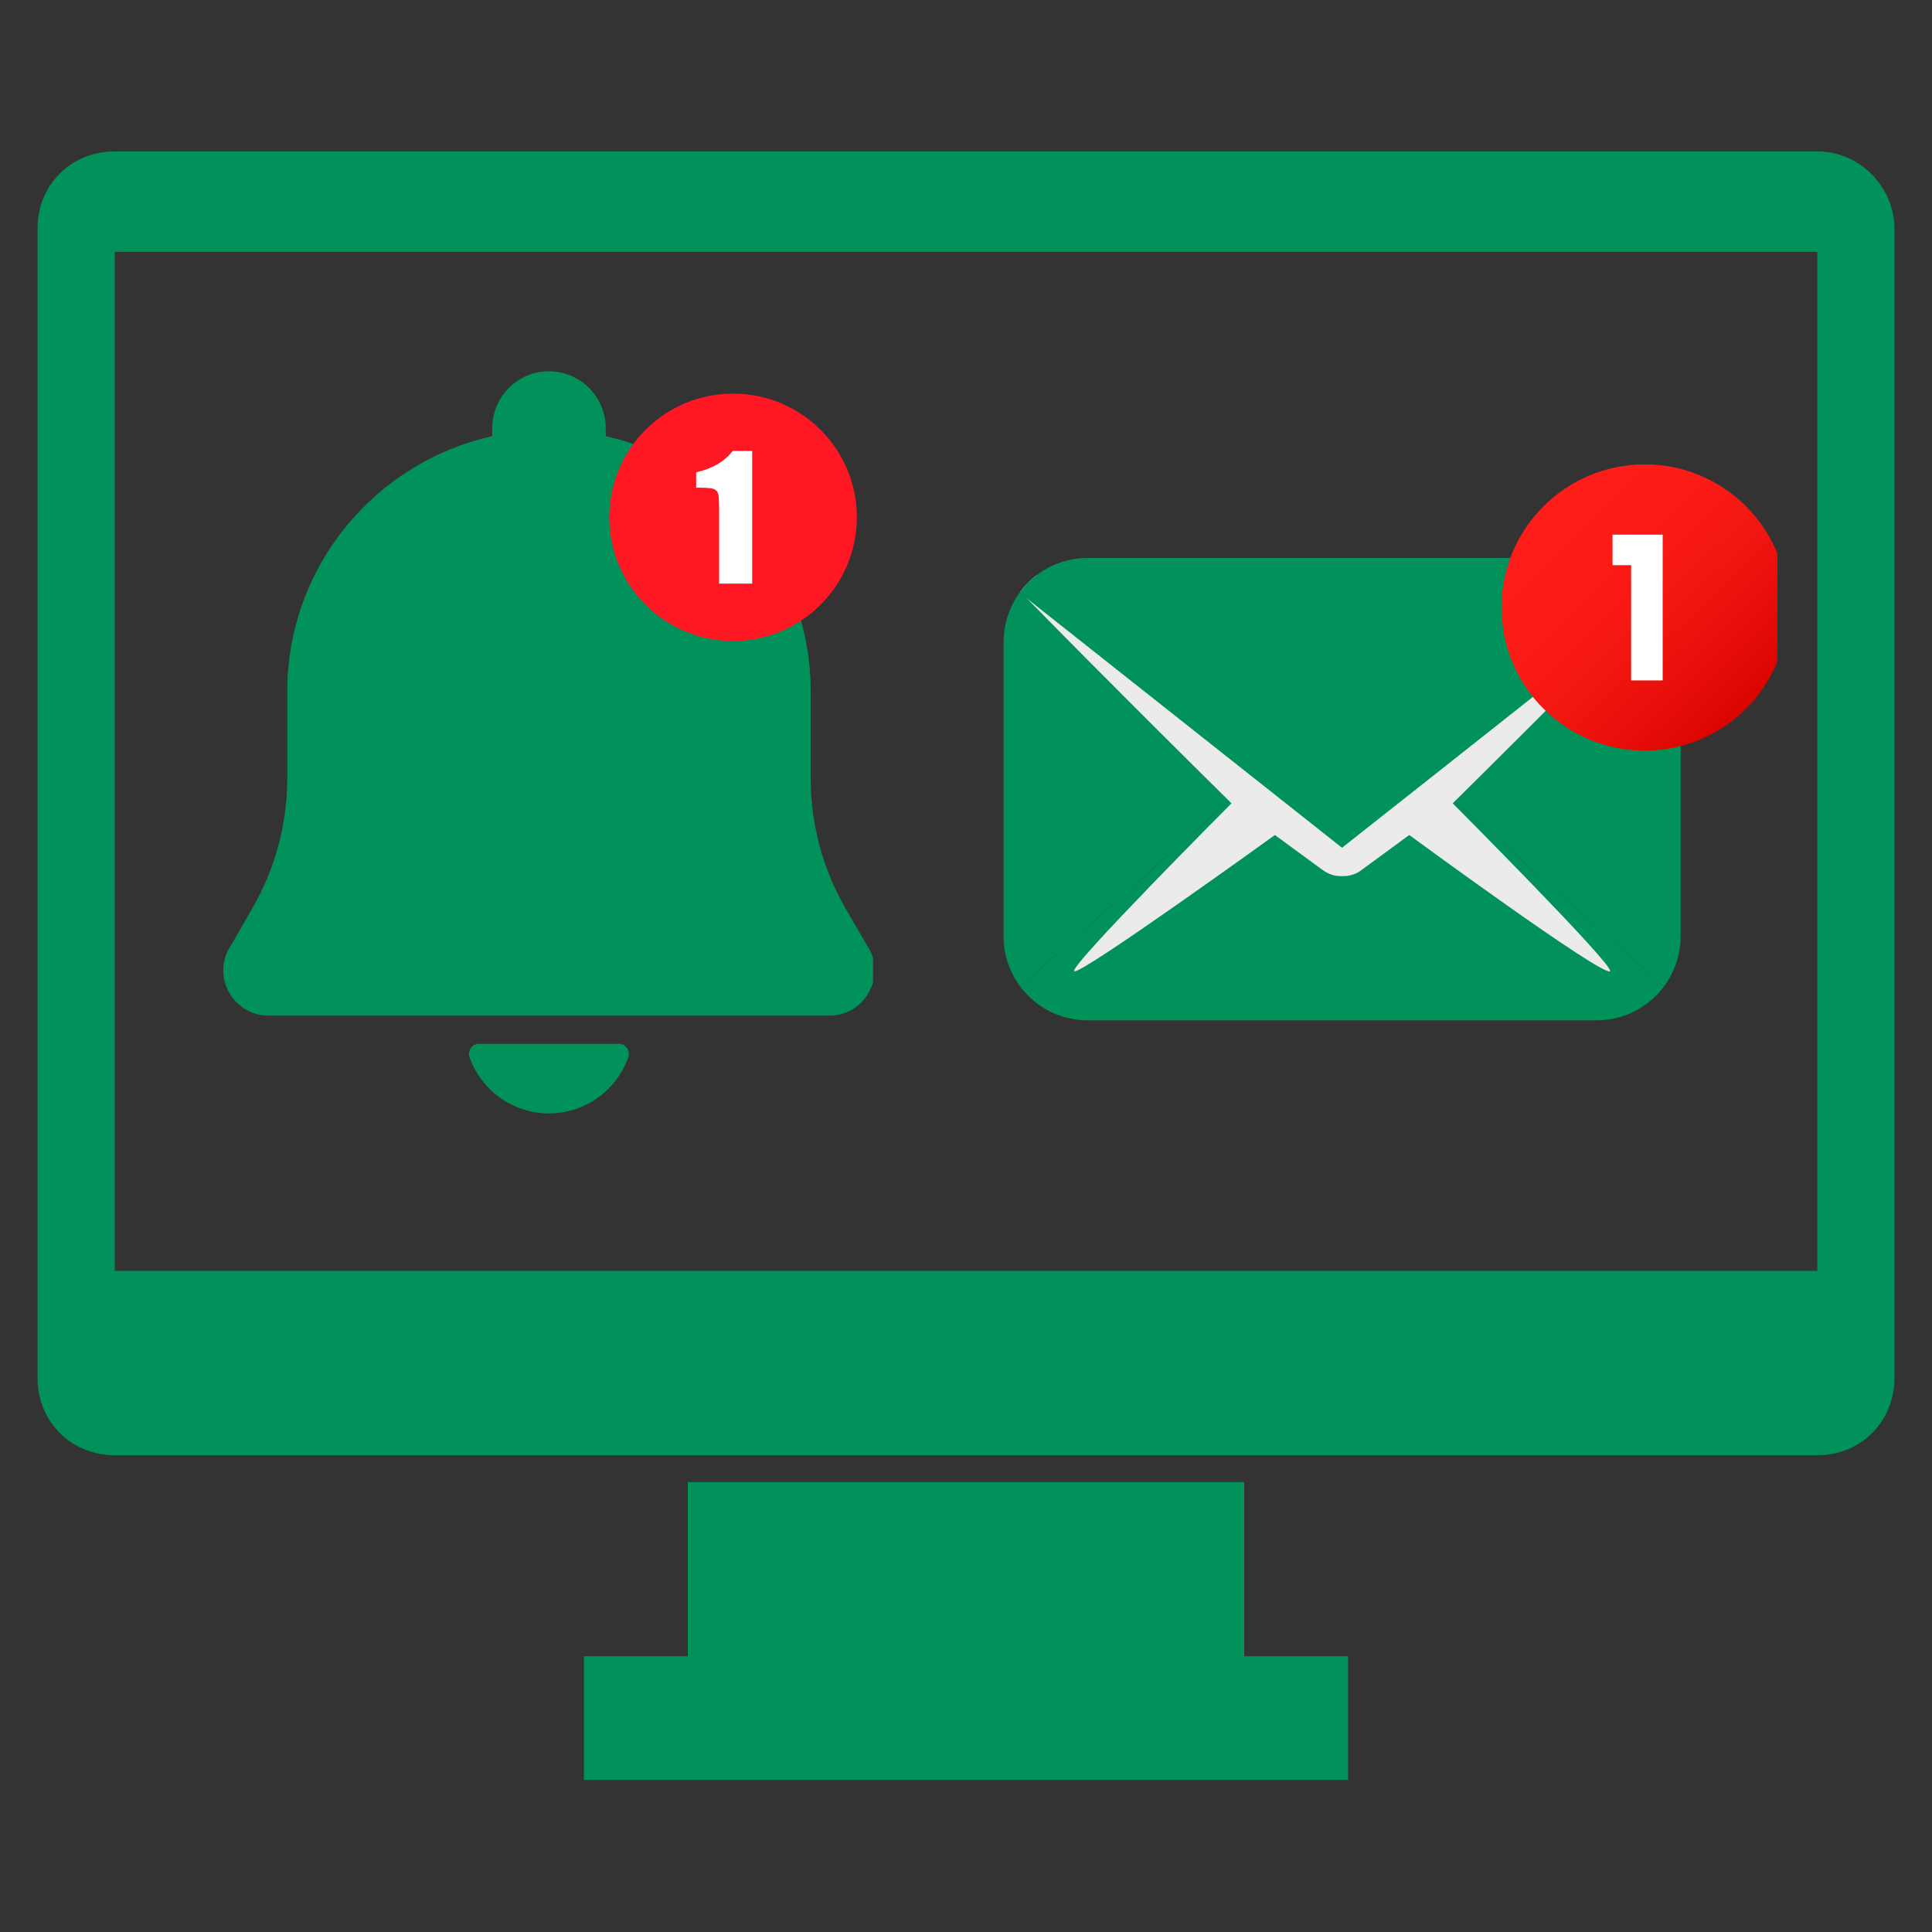 <svg xmlns="http://www.w3.org/2000/svg" xmlns:xlink="http://www.w3.org/1999/xlink" width="60" zoomAndPan="magnify" viewBox="0 0 45 45" height="60" preserveAspectRatio="xMidYMid meet" version="1.0"><rect x="0" y="0" width="45" height="45" fill="#333333" stroke="none"/><defs><clipPath id="d2c05835b8"><path d="M 0.875 3.254 L 44.125 3.254 L 44.125 34 L 0.875 34 Z M 0.875 3.254 " clip-rule="nonzero"/></clipPath><clipPath id="7e358eaa69"><path d="M 13 34 L 32 34 L 32 41.457 L 13 41.457 Z M 13 34 " clip-rule="nonzero"/></clipPath><clipPath id="cad4cefec1"><path d="M 10.918 24.305 L 14.676 24.305 L 14.676 25.934 L 10.918 25.934 Z M 10.918 24.305 " clip-rule="nonzero"/></clipPath><clipPath id="b4b455e053"><path d="M 5.199 8.648 L 20.336 8.648 L 20.336 23.68 L 5.199 23.68 Z M 5.199 8.648 " clip-rule="nonzero"/></clipPath><clipPath id="1cb579d3a3"><path d="M 23.375 18 L 39 18 L 39 23.789 L 23.375 23.789 Z M 23.375 18 " clip-rule="nonzero"/></clipPath><clipPath id="76a9bef971"><path d="M 23.375 13 L 30 13 L 30 23 L 23.375 23 Z M 23.375 13 " clip-rule="nonzero"/></clipPath><clipPath id="3b6af5a353"><path d="M 23.375 13 L 39 13 L 39 23 L 23.375 23 Z M 23.375 13 " clip-rule="nonzero"/></clipPath><clipPath id="5545ee72a0"><path d="M 23.375 12 L 39 12 L 39 20 L 23.375 20 Z M 23.375 12 " clip-rule="nonzero"/></clipPath><clipPath id="e2c2525e5d"><path d="M 34.965 10.816 L 41.398 10.816 L 41.398 17.488 L 34.965 17.488 Z M 34.965 10.816 " clip-rule="nonzero"/></clipPath><clipPath id="6ae02ffd30"><path d="M 41.645 14.148 C 41.645 15.992 40.152 17.484 38.309 17.484 C 36.469 17.484 34.973 15.992 34.973 14.148 C 34.973 12.309 36.469 10.816 38.309 10.816 C 40.152 10.816 41.645 12.309 41.645 14.148 Z M 41.645 14.148 " clip-rule="nonzero"/></clipPath><clipPath id="f94d03c1fe"><path d="M 41.645 14.148 C 41.645 15.992 40.152 17.484 38.309 17.484 C 36.469 17.484 34.973 15.992 34.973 14.148 C 34.973 12.309 36.469 10.816 38.309 10.816 C 40.152 10.816 41.645 12.309 41.645 14.148 " clip-rule="nonzero"/></clipPath><clipPath id="2f07ab845c"><path d="M 38.227 20.82 L 44.977 14.23 L 38.391 7.48 L 31.641 14.066 Z M 38.227 20.82 " clip-rule="nonzero"/></clipPath><linearGradient x1="-0.186" gradientTransform="matrix(-4.626, -4.741, 4.741, -4.626, 40.62, 16.518)" y1="0" x2="1.211" gradientUnits="userSpaceOnUse" y2="0" id="a65d70d7b3"><stop stop-opacity="1" stop-color="rgb(85.899%, 1.999%, 0%)" offset="0"/><stop stop-opacity="1" stop-color="rgb(85.899%, 1.999%, 0%)" offset="0.125"/><stop stop-opacity="1" stop-color="rgb(85.901%, 2.002%, 0.002%)" offset="0.141"/><stop stop-opacity="1" stop-color="rgb(86.096%, 2.196%, 0.195%)" offset="0.148"/><stop stop-opacity="1" stop-color="rgb(86.479%, 2.393%, 0.394%)" offset="0.156"/><stop stop-opacity="1" stop-color="rgb(86.864%, 2.531%, 0.577%)" offset="0.164"/><stop stop-opacity="1" stop-color="rgb(87.077%, 2.682%, 0.777%)" offset="0.172"/><stop stop-opacity="1" stop-color="rgb(87.283%, 2.884%, 0.984%)" offset="0.18"/><stop stop-opacity="1" stop-color="rgb(87.617%, 3.084%, 1.184%)" offset="0.188"/><stop stop-opacity="1" stop-color="rgb(87.782%, 3.27%, 1.369%)" offset="0.195"/><stop stop-opacity="1" stop-color="rgb(87.961%, 3.47%, 1.569%)" offset="0.203"/><stop stop-opacity="1" stop-color="rgb(88.315%, 3.653%, 1.753%)" offset="0.211"/><stop stop-opacity="1" stop-color="rgb(88.719%, 3.853%, 1.953%)" offset="0.215"/><stop stop-opacity="1" stop-color="rgb(88.933%, 3.899%, 1.999%)" offset="0.219"/><stop stop-opacity="1" stop-color="rgb(88.966%, 4.062%, 2.162%)" offset="0.227"/><stop stop-opacity="1" stop-color="rgb(89.154%, 4.262%, 2.362%)" offset="0.234"/><stop stop-opacity="1" stop-color="rgb(89.5%, 4.446%, 2.509%)" offset="0.242"/><stop stop-opacity="1" stop-color="rgb(89.746%, 4.646%, 2.658%)" offset="0.25"/><stop stop-opacity="1" stop-color="rgb(89.948%, 4.848%, 2.847%)" offset="0.258"/><stop stop-opacity="1" stop-color="rgb(90.295%, 5.048%, 3.047%)" offset="0.262"/><stop stop-opacity="1" stop-color="rgb(90.494%, 5.099%, 3.099%)" offset="0.266"/><stop stop-opacity="1" stop-color="rgb(90.677%, 5.229%, 3.23%)" offset="0.281"/><stop stop-opacity="1" stop-color="rgb(91.045%, 5.544%, 3.545%)" offset="0.297"/><stop stop-opacity="1" stop-color="rgb(91.435%, 5.814%, 3.813%)" offset="0.301"/><stop stop-opacity="1" stop-color="rgb(91.643%, 5.899%, 3.899%)" offset="0.305"/><stop stop-opacity="1" stop-color="rgb(91.721%, 6.023%, 4.022%)" offset="0.312"/><stop stop-opacity="1" stop-color="rgb(91.914%, 6.223%, 4.222%)" offset="0.32"/><stop stop-opacity="1" stop-color="rgb(92.114%, 6.299%, 4.3%)" offset="0.328"/><stop stop-opacity="1" stop-color="rgb(92.273%, 6.398%, 4.398%)" offset="0.336"/><stop stop-opacity="1" stop-color="rgb(92.526%, 6.598%, 4.597%)" offset="0.344"/><stop stop-opacity="1" stop-color="rgb(92.802%, 6.805%, 4.807%)" offset="0.352"/><stop stop-opacity="1" stop-color="rgb(92.998%, 7.007%, 5.006%)" offset="0.359"/><stop stop-opacity="1" stop-color="rgb(93.282%, 7.182%, 5.182%)" offset="0.375"/><stop stop-opacity="1" stop-color="rgb(93.582%, 7.382%, 5.382%)" offset="0.383"/><stop stop-opacity="1" stop-color="rgb(93.791%, 7.5%, 5.499%)" offset="0.391"/><stop stop-opacity="1" stop-color="rgb(93.991%, 7.562%, 5.582%)" offset="0.398"/><stop stop-opacity="1" stop-color="rgb(94.174%, 7.712%, 5.782%)" offset="0.406"/><stop stop-opacity="1" stop-color="rgb(94.408%, 7.832%, 5.933%)" offset="0.414"/><stop stop-opacity="1" stop-color="rgb(94.662%, 7.962%, 6.062%)" offset="0.422"/><stop stop-opacity="1" stop-color="rgb(94.829%, 8.128%, 6.229%)" offset="0.438"/><stop stop-opacity="1" stop-color="rgb(95.024%, 8.324%, 6.424%)" offset="0.453"/><stop stop-opacity="1" stop-color="rgb(95.248%, 8.548%, 6.648%)" offset="0.461"/><stop stop-opacity="1" stop-color="rgb(95.448%, 8.748%, 6.848%)" offset="0.469"/><stop stop-opacity="1" stop-color="rgb(95.651%, 8.925%, 7.025%)" offset="0.477"/><stop stop-opacity="1" stop-color="rgb(95.847%, 9%, 7.1%)" offset="0.484"/><stop stop-opacity="1" stop-color="rgb(96.135%, 9.113%, 7.213%)" offset="0.5"/><stop stop-opacity="1" stop-color="rgb(96.423%, 9.312%, 7.413%)" offset="0.508"/><stop stop-opacity="1" stop-color="rgb(96.622%, 9.399%, 7.5%)" offset="0.516"/><stop stop-opacity="1" stop-color="rgb(96.811%, 9.509%, 7.582%)" offset="0.531"/><stop stop-opacity="1" stop-color="rgb(97%, 9.709%, 7.732%)" offset="0.547"/><stop stop-opacity="1" stop-color="rgb(97.275%, 9.898%, 7.898%)" offset="0.562"/><stop stop-opacity="1" stop-color="rgb(97.621%, 10.098%, 8.098%)" offset="0.578"/><stop stop-opacity="1" stop-color="rgb(97.897%, 10.295%, 8.295%)" offset="0.594"/><stop stop-opacity="1" stop-color="rgb(98.093%, 10.495%, 8.495%)" offset="0.609"/><stop stop-opacity="1" stop-color="rgb(98.293%, 10.599%, 8.6%)" offset="0.625"/><stop stop-opacity="1" stop-color="rgb(98.482%, 10.681%, 8.682%)" offset="0.641"/><stop stop-opacity="1" stop-color="rgb(98.682%, 10.881%, 8.882%)" offset="0.656"/><stop stop-opacity="1" stop-color="rgb(98.833%, 11.032%, 9.033%)" offset="0.688"/><stop stop-opacity="1" stop-color="rgb(98.965%, 11.166%, 9.166%)" offset="0.703"/><stop stop-opacity="1" stop-color="rgb(99.164%, 11.333%, 9.332%)" offset="0.719"/><stop stop-opacity="1" stop-color="rgb(99.434%, 11.403%, 9.402%)" offset="0.75"/><stop stop-opacity="1" stop-color="rgb(99.704%, 11.504%, 9.505%)" offset="0.875"/><stop stop-opacity="1" stop-color="rgb(99.901%, 11.7%, 9.702%)" offset="1"/></linearGradient></defs><g clip-path="url(#d2c05835b8)"><path fill="#01915a" d="M 42.328 3.527 L 2.672 3.527 C 1.656 3.527 0.875 4.305 0.875 5.32 L 0.875 32.098 C 0.875 33.113 1.656 33.895 2.672 33.895 L 42.328 33.895 C 43.344 33.895 44.125 33.113 44.125 32.098 L 44.125 5.32 C 44.125 4.383 43.344 3.527 42.328 3.527 Z M 42.328 29.602 L 2.672 29.602 L 2.672 5.867 L 42.328 5.867 Z M 42.328 29.602 " fill-opacity="1" fill-rule="nonzero"/></g><g clip-path="url(#7e358eaa69)"><path fill="#01915a" d="M 28.98 34.52 L 16.02 34.52 L 16.02 38.578 L 13.602 38.578 L 13.602 41.469 L 31.398 41.469 L 31.398 38.578 L 28.98 38.578 Z M 28.98 34.52 " fill-opacity="1" fill-rule="nonzero"/></g><g clip-path="url(#cad4cefec1)"><path fill="#01915a" d="M 12.785 25.934 C 13.641 25.934 14.363 25.387 14.633 24.629 C 14.688 24.473 14.578 24.312 14.414 24.312 L 11.156 24.312 C 10.996 24.312 10.883 24.473 10.938 24.629 C 11.207 25.387 11.934 25.934 12.785 25.934 " fill-opacity="1" fill-rule="nonzero"/></g><g clip-path="url(#b4b455e053)"><path fill="#01915a" d="M 20.188 22.008 L 19.691 21.152 C 19.16 20.234 18.883 19.191 18.883 18.133 L 18.883 16.109 C 18.883 13.199 16.84 10.766 14.109 10.16 L 14.109 9.973 C 14.109 9.242 13.516 8.648 12.785 8.648 C 12.055 8.648 11.465 9.242 11.465 9.973 L 11.465 10.16 C 8.734 10.766 6.691 13.199 6.691 16.109 L 6.691 18.133 C 6.691 19.191 6.41 20.234 5.879 21.152 L 5.387 22.008 C 4.906 22.707 5.41 23.656 6.258 23.656 L 19.316 23.656 C 20.164 23.656 20.664 22.707 20.188 22.008 " fill-opacity="1" fill-rule="nonzero"/></g><path fill="#ff1723" d="M 19.957 12.047 C 19.957 13.641 18.664 14.93 17.074 14.93 C 15.484 14.93 14.191 13.641 14.191 12.047 C 14.191 10.457 15.484 9.168 17.074 9.168 C 18.664 9.168 19.957 10.457 19.957 12.047 " fill-opacity="1" fill-rule="nonzero"/><path fill="#ffffff" d="M 17.52 10.504 L 17.52 13.594 L 16.75 13.594 L 16.75 11.938 C 16.75 11.699 16.742 11.555 16.73 11.508 C 16.719 11.457 16.688 11.422 16.637 11.395 C 16.586 11.371 16.469 11.359 16.293 11.359 L 16.215 11.359 L 16.215 11 C 16.59 10.918 16.871 10.754 17.066 10.504 L 17.52 10.504 " fill-opacity="1" fill-rule="nonzero"/><g clip-path="url(#1cb579d3a3)"><path fill="#01915a" d="M 38.758 22.977 C 38.398 23.457 37.828 23.766 37.184 23.766 L 25.332 23.766 C 24.691 23.766 24.121 23.457 23.762 22.977 L 29.176 18.172 L 29.219 18.133 L 29.422 18.293 L 31.258 19.746 L 33.098 18.293 L 33.301 18.133 L 33.344 18.172 L 38.758 22.977 " fill-opacity="1" fill-rule="nonzero"/></g><path fill="#01915a" d="M 39.145 14.953 L 39.145 21.809 C 39.145 22.246 39 22.648 38.758 22.977 L 33.344 18.172 L 33.301 18.133 L 38.77 13.805 C 38.797 13.84 38.82 13.875 38.84 13.91 C 39.031 14.211 39.145 14.57 39.145 14.953 " fill-opacity="1" fill-rule="nonzero"/><g clip-path="url(#76a9bef971)"><path fill="#01915a" d="M 29.219 18.133 L 29.176 18.172 L 23.762 22.977 C 23.52 22.652 23.375 22.246 23.375 21.809 L 23.375 14.953 C 23.375 14.57 23.488 14.211 23.676 13.91 C 23.699 13.875 23.723 13.84 23.746 13.805 L 29.219 18.133 " fill-opacity="1" fill-rule="nonzero"/></g><g clip-path="url(#3b6af5a353)"><path fill="#ebebeb" d="M 33.891 18.656 C 33.855 18.691 33.836 18.711 33.836 18.711 C 33.836 18.711 37.621 22.508 37.5 22.621 C 37.344 22.766 32.824 19.449 32.824 19.449 L 31.695 20.277 C 31.602 20.344 31.492 20.387 31.379 20.402 C 31.34 20.406 31.301 20.406 31.258 20.406 C 31.215 20.406 31.18 20.406 31.141 20.402 C 31.027 20.387 30.918 20.344 30.824 20.277 L 29.695 19.449 C 29.695 19.449 25.145 22.734 25.02 22.621 C 24.898 22.508 28.684 18.711 28.684 18.711 C 28.684 18.711 28.664 18.691 28.629 18.656 C 28.23 18.266 25.699 15.758 23.926 13.945 C 23.871 13.891 23.82 13.836 23.766 13.781 C 23.785 13.758 23.805 13.73 23.824 13.707 C 23.918 13.594 24.027 13.488 24.145 13.398 C 26.824 15.449 31.258 19.102 31.258 19.102 C 31.258 19.102 35.695 15.449 38.371 13.398 C 38.492 13.488 38.598 13.594 38.695 13.707 C 38.715 13.73 38.734 13.758 38.754 13.781 C 38.699 13.836 38.645 13.891 38.59 13.949 C 36.816 15.758 34.289 18.266 33.891 18.656 " fill-opacity="1" fill-rule="nonzero"/></g><g clip-path="url(#5545ee72a0)"><path fill="#01915a" d="M 38.77 13.805 L 38.59 13.949 L 33.301 18.133 L 33.098 18.293 L 31.258 19.746 L 29.422 18.293 L 29.219 18.133 L 23.926 13.945 L 23.746 13.805 C 23.754 13.797 23.758 13.789 23.766 13.781 C 23.785 13.758 23.805 13.73 23.824 13.707 C 23.918 13.594 24.027 13.488 24.145 13.398 C 24.477 13.145 24.887 12.996 25.332 12.996 L 37.184 12.996 C 37.633 12.996 38.043 13.145 38.371 13.398 C 38.492 13.488 38.598 13.594 38.695 13.707 C 38.715 13.73 38.734 13.758 38.754 13.781 C 38.758 13.789 38.766 13.797 38.77 13.805 " fill-opacity="1" fill-rule="nonzero"/></g><g clip-path="url(#e2c2525e5d)"><g clip-path="url(#6ae02ffd30)"><g clip-path="url(#f94d03c1fe)"><g clip-path="url(#2f07ab845c)"><path fill="url(#a65d70d7b3)" d="M 38.105 20.695 L 44.73 14.23 L 38.266 7.605 L 31.641 14.066 Z M 38.105 20.695 " fill-rule="nonzero"/></g></g></g></g><path fill="#ffffff" d="M 37.559 12.453 L 38.727 12.453 L 38.727 15.848 L 37.992 15.848 L 37.992 13.164 L 37.559 13.164 L 37.559 12.453 " fill-opacity="1" fill-rule="nonzero"/></svg>
